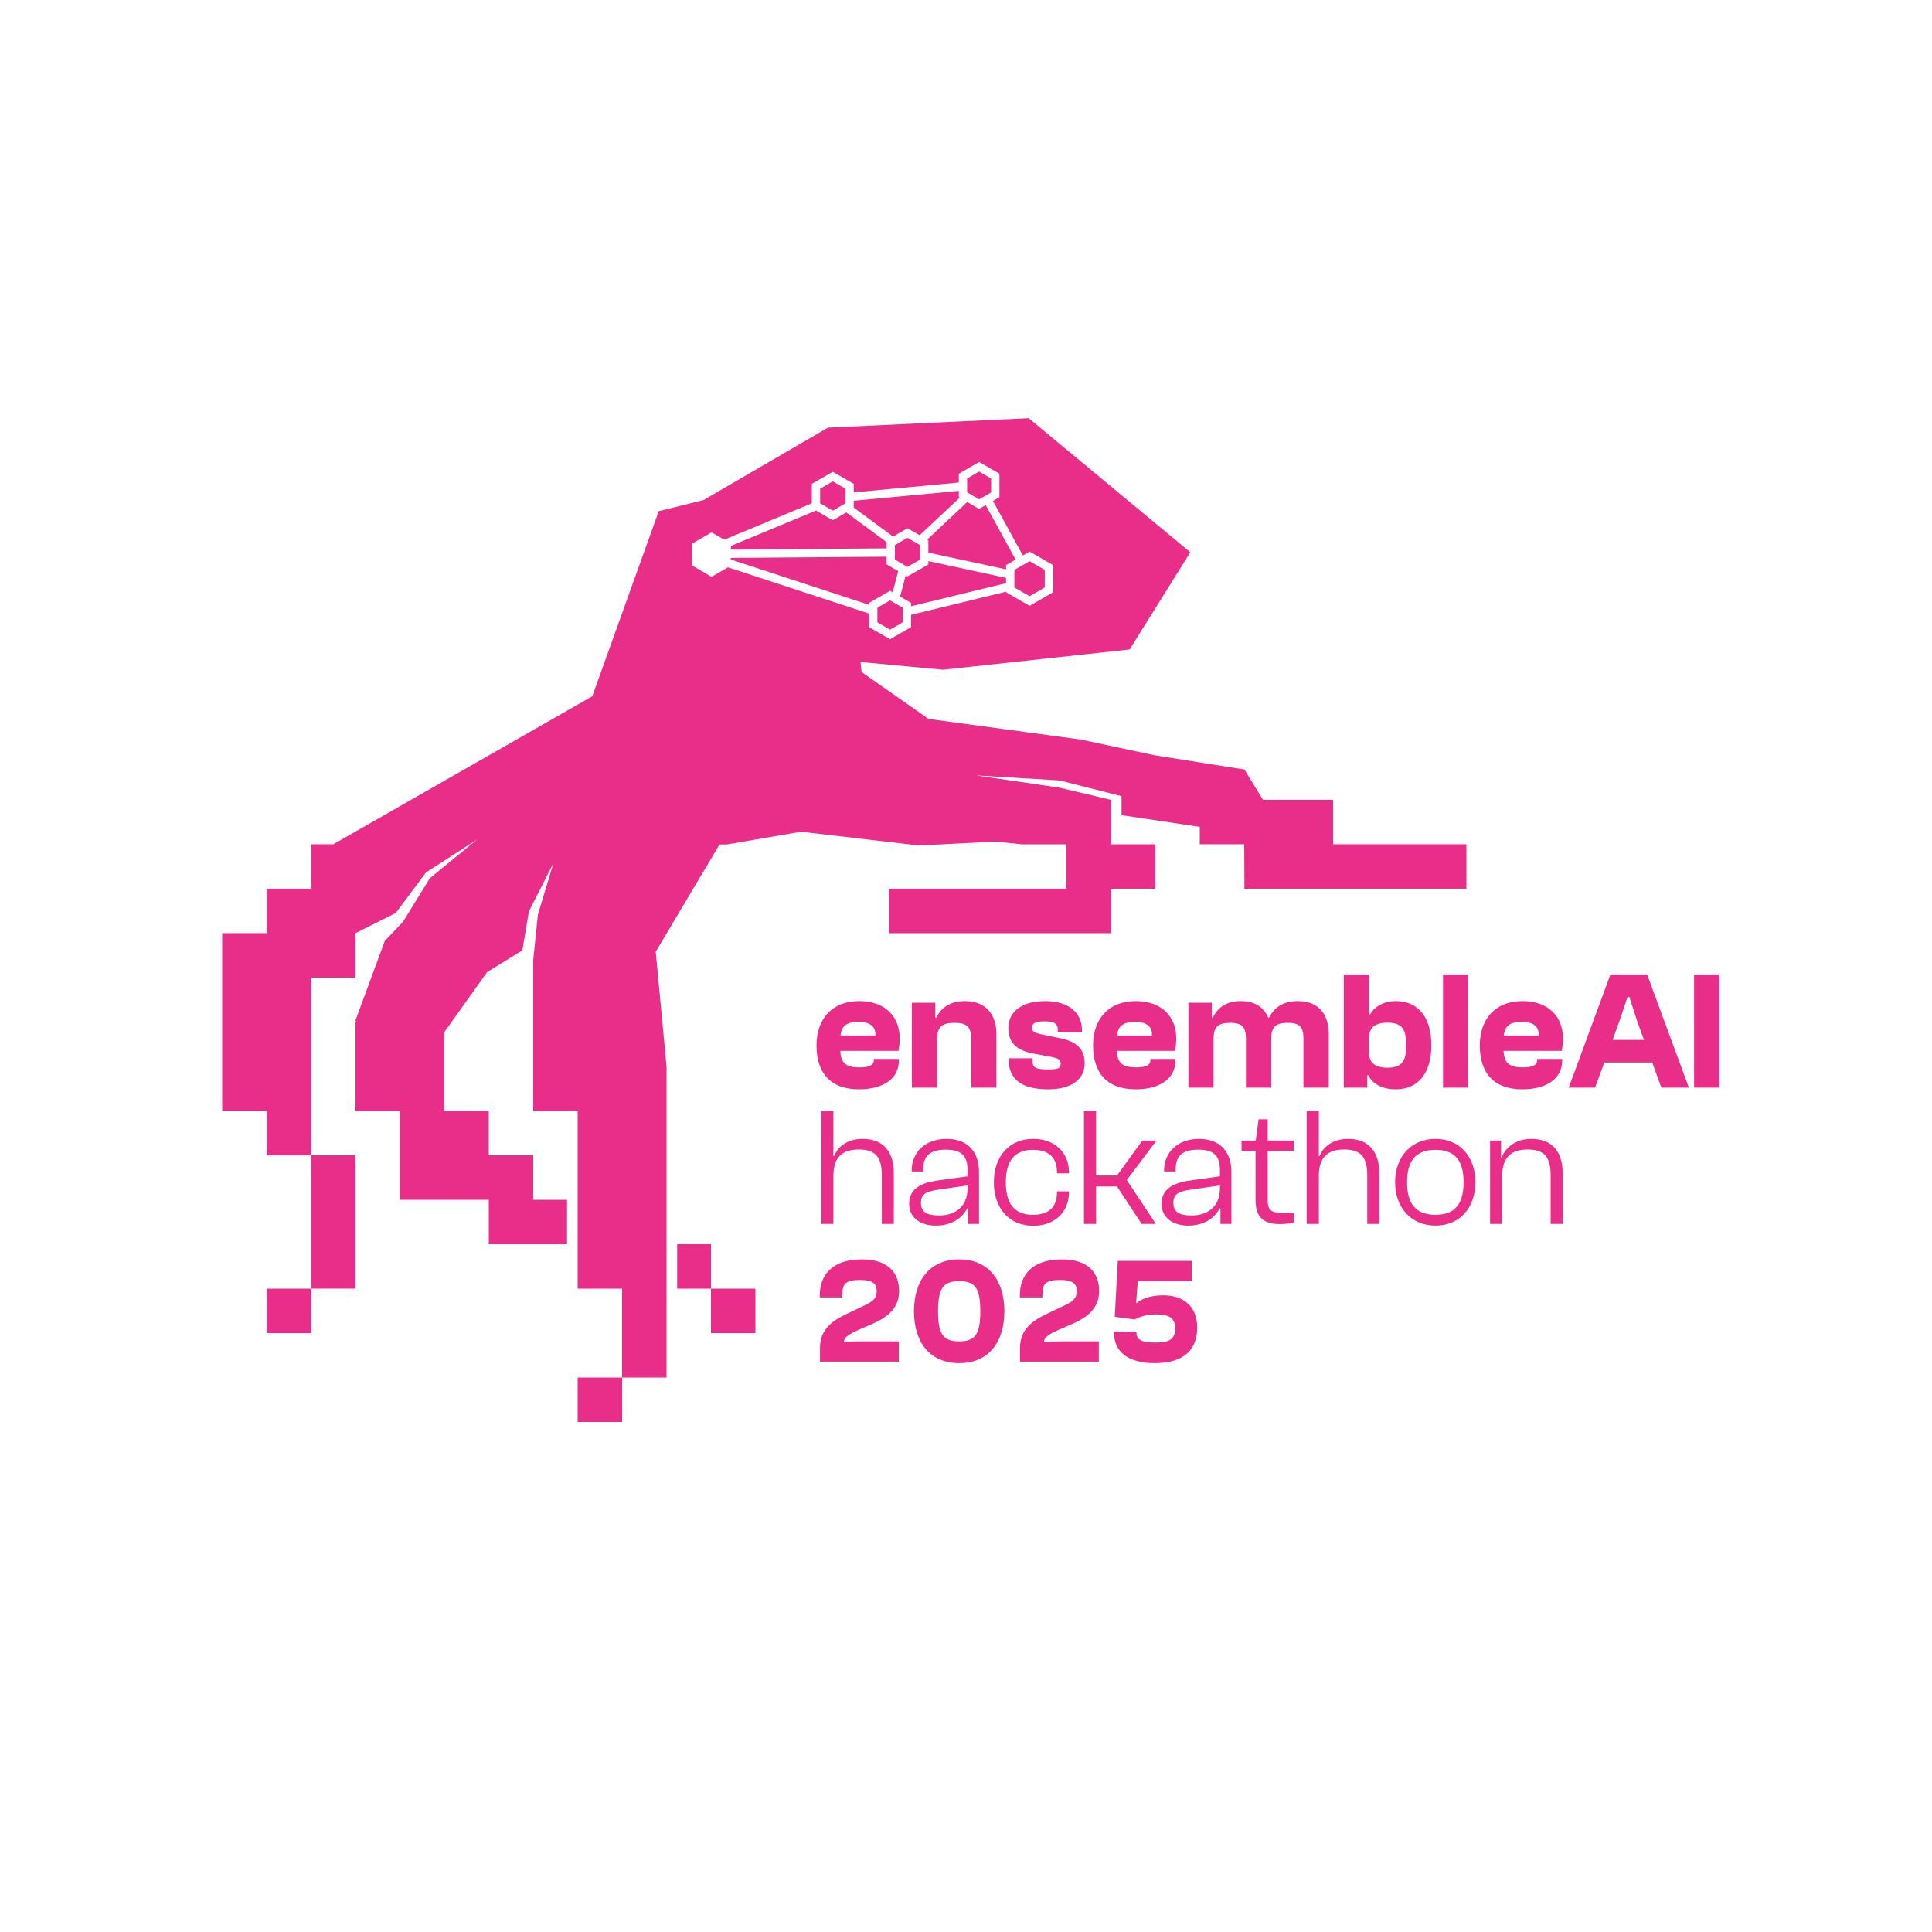 <?xml version="1.0" encoding="UTF-8" standalone="no"?><!DOCTYPE svg PUBLIC "-//W3C//DTD SVG 1.1//EN" "http://www.w3.org/Graphics/SVG/1.1/DTD/svg11.dtd"><svg width="100%" height="100%" viewBox="0 0 480 480" version="1.1" xmlns="http://www.w3.org/2000/svg" xmlns:xlink="http://www.w3.org/1999/xlink" xml:space="preserve" xmlns:serif="http://www.serif.com/" style="fill-rule:evenodd;clip-rule:evenodd;stroke-linejoin:round;stroke-miterlimit:2;"><rect id="LOGO_rozowe" x="0" y="0" width="480" height="480" style="fill:none;"/><path d="M238.323,338.67c7.174,-0 11.21,-5.082 11.21,-12.892c0,-7.773 -4.036,-12.892 -11.21,-12.892c-7.212,-0 -11.248,5.119 -11.248,12.892c-0,7.81 4.036,12.892 11.248,12.892Zm48.579,-0c7.586,-0 10.538,-3.662 10.538,-8.782c-0,-4.97 -2.952,-8.071 -8.483,-8.071c-3.401,-0 -5.568,1.046 -6.539,1.943l-0.15,-0l0.411,-5.456l13.415,0l0,-5.045l-18.385,0l-0.747,13.901l4.97,0.673c0.822,-0.486 2.653,-1.27 5.157,-1.27c3.512,-0 4.857,0.896 4.857,3.512c0,2.541 -1.233,3.475 -4.783,3.475c-3.325,0 -4.82,-0.597 -4.82,-2.428l-0,-0.299l-5.568,-0l-0,0.299c-0,4.633 3.363,7.548 10.127,7.548Zm-13.901,-0.374l-0,-5.044l-9.567,-0l-4.035,0.074c-0,-1.196 1.532,-1.98 3.587,-2.914l3.774,-1.645c3.251,-1.457 6.315,-3.662 6.315,-7.997c0,-4.521 -2.653,-7.884 -9.267,-7.884c-7.436,-0 -10.426,3.998 -10.426,8.856l0,0.598l5.605,-0l0,-0.635c0,-2.691 0.748,-3.7 4.373,-3.7c3.325,0 4.147,1.009 4.147,2.803c0,1.644 -0.784,2.466 -2.989,3.512l-4.335,2.056c-3.475,1.681 -6.763,3.699 -6.763,8.557l-0,3.363l19.581,0Zm-49.7,0l-0,-5.044l-9.567,-0l-4.035,0.074c-0,-1.196 1.532,-1.98 3.587,-2.914l3.774,-1.645c3.251,-1.457 6.315,-3.662 6.315,-7.997c0,-4.521 -2.653,-7.884 -9.267,-7.884c-7.436,-0 -10.426,3.998 -10.426,8.856l0,0.598l5.605,-0l0,-0.635c0,-2.691 0.748,-3.7 4.373,-3.7c3.325,0 4.147,1.009 4.147,2.803c0,1.644 -0.784,2.466 -2.989,3.512l-4.335,2.056c-3.475,1.681 -6.763,3.699 -6.763,8.557l-0,3.363l19.581,0Zm15.022,-5.044c-3.849,-0 -5.269,-1.533 -5.269,-7.474c-0,-5.942 1.42,-7.474 5.269,-7.474c3.811,0 5.231,1.532 5.231,7.474c0,5.941 -1.42,7.474 -5.231,7.474Zm18.408,-28.712c5.282,-0 8.845,-3.396 8.845,-8.258l0,-0.294l-2.976,0l-0,0.252c-0,3.605 -1.929,5.575 -5.995,5.575c-4.737,0 -6.707,-2.976 -6.707,-8.049c-0,-5.114 1.97,-8.09 6.707,-8.09c4.066,-0 5.995,1.97 5.995,5.575l-0,0.252l2.976,-0l0,-0.294c0,-4.862 -3.563,-8.258 -8.845,-8.258c-6.12,0 -9.809,4.486 -9.809,10.815c-0,6.288 3.689,10.774 9.809,10.774Zm-24.23,-0.042c3.941,0 6.582,-1.886 7.797,-4.276l0.21,0.042l-0,3.815l2.725,-0l-0,-12.954c-0,-4.611 -2.516,-8.174 -8.049,-8.174c-5.366,0 -8.677,3.438 -8.677,7.755l-0,0.336l2.892,-0l0,-0.629c0,-3.312 1.761,-4.779 5.533,-4.779c3.899,-0 5.45,1.467 5.45,5.114l0,1.509l-7.294,1.006c-4.527,0.629 -7.21,2.222 -7.21,5.827c-0,3.48 2.85,5.408 6.623,5.408Zm62.713,0c3.94,0 6.581,-1.886 7.797,-4.276l0.209,0.042l0,3.815l2.725,-0l0,-12.954c0,-4.611 -2.515,-8.174 -8.049,-8.174c-5.365,0 -8.677,3.438 -8.677,7.755l0,0.336l2.892,-0l0,-0.629c0,-3.312 1.761,-4.779 5.534,-4.779c3.899,-0 5.45,1.467 5.45,5.114l-0,1.509l-7.295,1.006c-4.527,0.629 -7.21,2.222 -7.21,5.827c0,3.48 2.851,5.408 6.624,5.408Zm61.454,0c6.037,0 9.894,-4.485 9.894,-10.773c-0,-6.288 -3.857,-10.774 -9.894,-10.774c-6.078,0 -10.06,4.486 -10.06,10.774c-0,6.288 3.982,10.773 10.06,10.773Zm-38.692,-0.377c1.509,-0 2.809,-0.21 3.522,-0.336l-0,-2.431l-2.725,0c-2.683,0 -3.815,-0.545 -3.815,-2.976l-0,-12.409l6.54,0l-0,-2.599l-6.54,0l-0,-5.282l-2.264,0l-0.712,5.282l-3.522,0l0,2.599l3.48,0l-0,12.241c-0,4.402 2.221,5.911 6.036,5.911Zm55.251,-0.042l-0,-11.947c-0,-4.612 2.222,-6.54 6.33,-6.54c4.234,0 5.701,1.97 5.701,6.456l0,12.031l2.976,-0l0,-12.702c0,-4.988 -2.431,-8.426 -7.755,-8.426c-4.276,0 -6.623,2.515 -7.42,4.695l-0.126,0l0,-4.276l-2.724,0l-0,20.709l3.018,-0Zm-166.171,-0l-0,-11.905c-0,-4.654 2.179,-6.582 6.33,-6.582c4.192,0 5.701,1.97 5.701,6.456l-0,12.031l2.976,-0l-0,-12.786c-0,-4.737 -2.306,-8.342 -7.713,-8.342c-4.192,0 -6.33,2.306 -7.127,4.276l-0.167,-0l-0,-11.235l-3.019,0l0,28.087l3.019,-0Zm65.269,-0l0,-9.306l5.198,-0l6.121,9.306l3.521,-0l-7.21,-10.899l7.378,-9.81l-3.522,0l-6.288,8.678l-5.198,-0l0,-16.056l-3.018,0l-0,28.087l3.018,-0Zm55.335,-0l-0,-11.905c-0,-4.654 2.18,-6.582 6.33,-6.582c4.192,0 5.701,1.97 5.701,6.456l-0,12.031l2.976,-0l0,-12.786c0,-4.737 -2.305,-8.342 -7.713,-8.342c-4.192,0 -6.33,2.306 -7.127,4.276l-0.167,-0l-0,-11.235l-3.018,0l-0,28.087l3.018,-0Zm-98.848,-5.198c0,-2.222 1.216,-2.893 4.527,-3.354l7.043,-1.006l0,0.713c0,4.904 -3.479,6.749 -7.043,6.749c-3.185,-0 -4.527,-0.964 -4.527,-3.102Zm62.713,-0c-0,-2.222 1.215,-2.893 4.527,-3.354l7.043,-1.006l-0,0.713c-0,4.904 -3.48,6.749 -7.043,6.749c-3.186,-0 -4.527,-0.964 -4.527,-3.102Zm65.143,2.934c-5.072,0 -7.084,-2.934 -7.084,-8.09c-0,-5.157 2.012,-8.049 7.084,-8.049c4.989,-0 6.959,2.892 6.959,8.049c0,5.156 -1.97,8.09 -6.959,8.09Zm-143.241,-31.179c6.037,-0 9.894,-2.641 9.894,-7.127l-0,-0.419l-6.205,0l0,0.252c0,1.299 -1.09,1.844 -3.605,1.844c-3.437,0 -4.611,-1.174 -4.737,-4.108l14.463,-0c0.126,-0.713 0.293,-1.928 0.293,-3.102c0,-5.492 -3.731,-9.265 -10.061,-9.265c-6.581,0 -10.605,4.276 -10.605,11.025c-0,6.666 3.311,10.9 10.563,10.9Zm68.708,-0c6.036,-0 9.893,-2.641 9.893,-7.127l-0,-0.419l-6.205,0l0,0.252c0,1.299 -1.089,1.844 -3.605,1.844c-3.437,0 -4.611,-1.174 -4.737,-4.108l14.463,-0c0.126,-0.713 0.293,-1.928 0.293,-3.102c0,-5.492 -3.731,-9.265 -10.061,-9.265c-6.581,0 -10.605,4.276 -10.605,11.025c-0,6.666 3.311,10.9 10.564,10.9Zm-21.715,-0c5.827,-0 9.055,-2.515 9.055,-6.456c-0,-3.437 -1.845,-5.45 -6.288,-6.288l-3.857,-0.796c-2.515,-0.504 -2.893,-0.797 -2.893,-1.803c0,-1.006 0.587,-1.551 3.103,-1.551c2.682,-0 3.269,0.754 3.269,2.138l0,0.587l5.995,-0l-0,-0.587c-0,-4.737 -3.941,-7.169 -9.097,-7.169c-5.994,0 -9.18,2.767 -9.18,6.666c-0,3.898 2.263,5.659 6.414,6.414l3.185,0.586c2.809,0.503 3.396,0.755 3.396,1.887c-0,1.048 -0.419,1.425 -2.976,1.425c-3.061,0 -3.983,-0.335 -3.983,-1.886l0,-0.881l-5.994,0l-0,0.126c-0,5.114 3.228,7.588 9.851,7.588Zm79.271,-0.419l-0,-3.103l0.209,0c1.132,2.264 3.647,3.522 6.917,3.522c5.743,-0 8.803,-4.318 8.803,-10.941c0,-6.666 -3.06,-10.984 -8.845,-10.984c-3.186,0 -5.449,1.593 -6.413,3.354l-0.252,0l0,-9.935l-6.246,0l-0,28.087l5.827,-0Zm38.524,0.419c6.037,-0 9.894,-2.641 9.894,-7.127l-0,-0.419l-6.205,0l0,0.252c0,1.299 -1.09,1.844 -3.605,1.844c-3.437,0 -4.611,-1.174 -4.737,-4.108l14.463,-0c0.125,-0.713 0.293,-1.928 0.293,-3.102c0,-5.492 -3.731,-9.265 -10.061,-9.265c-6.581,0 -10.605,4.276 -10.605,11.025c-0,6.666 3.311,10.9 10.563,10.9Zm-145.42,-0.419l-0,-11.948c-0,-3.186 1.299,-4.15 4.317,-4.15c3.186,0 4.15,1.048 4.15,3.983l0,12.115l6.288,-0l0,-13.373c0,-4.485 -2.347,-8.133 -7.839,-8.133c-3.689,0 -5.952,1.719 -7.084,4.109l-0.252,-0l0,-3.689l-5.827,-0l0,21.086l6.247,-0Zm68.707,-0l-0,-12.199c-0,-2.977 1.257,-3.899 4.108,-3.899c3.018,0 3.94,1.048 3.94,3.983l0,12.115l6.288,-0l0,-12.115c0,-3.061 1.216,-3.983 4.067,-3.983c3.06,0 3.94,1.048 3.94,3.983l0,12.115l6.288,-0l0,-13.373c0,-4.485 -2.222,-8.133 -7.671,-8.133c-3.899,0 -5.995,1.803 -7.169,4.109l-0.209,-0c-1.048,-2.474 -3.228,-4.109 -6.833,-4.109c-3.605,0 -5.785,1.719 -6.917,4.109l-0.252,-0l0,-3.689l-5.826,-0l-0,21.086l6.246,-0Zm94.781,-0l2.306,-6.247l11.905,0l2.264,6.247l6.833,-0l-10.355,-28.087l-9.138,0l-10.355,28.087l6.54,-0Zm-31.524,-0l0,-28.087l-6.246,0l-0,28.087l6.246,-0Zm62.419,-0l0,-28.087l-6.288,0l0,28.087l6.288,-0Zm-87.068,-8.846l0,-3.395c0,-2.851 1.677,-3.899 4.653,-3.899c3.647,0 4.611,1.761 4.611,5.618c0,3.814 -1.006,5.575 -4.611,5.575c-2.976,-0 -4.653,-1.048 -4.653,-3.899Zm62.126,-7.378l2.138,-6.33l0.419,0l2.054,6.33l1.593,4.36l-7.797,0l1.593,-4.36Zm-24.188,-0.125c2.934,-0 4.359,1.215 4.234,3.395l-8.678,0c0.252,-2.222 1.425,-3.395 4.444,-3.395Zm-164.788,-0c2.934,-0 4.359,1.215 4.234,3.395l-8.678,0c0.252,-2.222 1.426,-3.395 4.444,-3.395Zm68.707,-0c2.934,-0 4.36,1.215 4.234,3.395l-8.678,0c0.252,-2.222 1.426,-3.395 4.444,-3.395Z" style="fill:#e82e89;fill-rule:nonzero;"/><path d="M247.122,209.086l-18.771,0.98l-29.326,-3.424l-18.522,3.169l-1.738,-0l-15.849,26.641l2.684,28.508c-0,0 -0,77.28 -0,77.28l-11.04,0l-0,11.04l-11.04,-0l-0,-11.04l11.04,-0l-0,-22.08l-11.04,0l-0,-44.16l-11.04,-0l0,-37.492l1.167,-11.318l3.869,-12.808l-6.119,12.084l-1.61,9.643l-8.75,5.402l-10.637,14.902l0,19.587l11.04,0l0,11.04l11.04,-0l0,11.04l8.4,-0l-0,11.04l-19.44,-0l0,-11.04l-22.08,-0l0,-22.08l-11.04,-0l0,-22.08l0.222,0l-0.222,-0.424l7.279,-19.703l4.56,-4.829c0,-0 6.626,-10.757 6.626,-10.757l11.766,-9.653l-12.702,8.198l-7.521,10.084l-10.008,5.004l0,11.04l-11.04,0l0,44.16l11.04,0l-0,33.12l-11.04,0l0,-33.12l-11.04,0l0,-11.04l-11.04,0l0,-44.16l11.04,0l0,-11.04l11.04,0l0,-11.04l5.52,0c0,-0 64.355,-36.776 64.355,-36.776l16.505,-45.983l11.14,-2.763l30.92,-17.988l49.853,-2.349l40.166,33.309l-15.087,24.146l-46.351,5.037l-20.504,-1.917l0.257,2.483l16.653,11.657l37.775,5.118l18.558,3.946l22.135,3.497l4.616,7.543l17.409,0l0,11.04l33.12,-0l0,11.04l-55.145,-0l-0.055,-11.04l-11.04,-0l0,-4.323l-19.44,-2.916l-0,-4.717l-15.364,-3.903l-20.78,-1.257l20.682,3.038l12.822,3.038l0,11.04l11.04,-0l0,11.04l-11.04,-0l-0,11.04l-55.2,-0l-0,-11.04l44.16,-0l0,-11.04l-11.04,-0l-6.798,-0.674Zm-59.442,111.074l-11.04,0l0,11.04l11.04,0l0,-11.04Zm-110.4,0l-11.04,0l0,11.04l11.04,0l-0,-11.04Zm90.96,-11.04l0,11.04l8.4,0l-0,-11.04l-8.4,-0Zm69.976,-189.238l-0,-2.188l5.047,-2.914l5.047,2.914l0,5.828l-1.621,0.936l7.43,13.537l1.677,-0.969l5.839,3.372l0,6.743l-5.839,3.371l-5.84,-3.371l0,-0.14l-23.605,5.752l0,3.054l-5.216,3.011l-5.216,-3.011l0,-3.368l-35.049,-11.491l-4.074,2.352l-4.78,-2.76l-0,-5.52l4.78,-2.76l3.153,1.82l21.748,-9.042l-0,-4.819l5.211,-3.008l5.211,3.008l0,2.119l26.097,-2.456Zm-17.081,29.273l3.152,1.82c0,-0 0,3.64 0,3.64c0,-0 -3.152,1.82 -3.152,1.82c0,-0 -3.152,-1.82 -3.152,-1.82c0,-0 0,-3.64 0,-3.64l3.152,-1.82Zm9.516,-9.754l-0,0.821l-5.189,2.995l-0.444,-0.257l-1.385,5.254l2.718,1.569l0,0.846l23.605,-5.752l0,-1.312l-19.305,-4.164Zm-10.377,-1.101l-38.697,0.309l-0,0.398l34.342,11.26l0,-0.484l5.216,-3.011l0.646,0.372l1.385,-5.253l-2.892,-1.669l0,-1.922Zm35.522,1.11l3.775,2.179c0,0 0,4.36 0,4.36c0,0 -3.775,2.18 -3.775,2.18c-0,-0 -3.776,-2.18 -3.776,-2.18c0,0 0,-4.36 0,-4.36l3.776,-2.179Zm-15.494,-14.684l-9.951,9.331l0.3,0.174l-0,3.059l19.305,4.164l0,-1.056l2.375,-1.371l-7.43,-13.537l-1.638,0.946l-2.961,-1.71Zm-14.84,8.892l3.125,1.804c-0,0 -0,3.608 -0,3.608c-0,-0 -3.125,1.804 -3.125,1.804c0,-0 -3.124,-1.804 -3.124,-1.804c0,-0 0,-3.608 0,-3.608l3.124,-1.804Zm-22.722,-6.779l-21.163,8.8l-0,0.906l38.697,-0.309l0,-1.552l-10.008,-7.377l-3.358,1.938l-4.168,-2.406Zm35.476,-4.884l-26.097,2.456l0,1.698l9.761,7.194l3.582,-2.068l3.021,1.744l9.952,-9.331l-0.219,-0.126l-0,-1.567Zm-31.308,-2.361l3.147,1.817c0,0 0,3.634 0,3.634c0,0 -3.147,1.817 -3.147,1.817c0,0 -3.147,-1.817 -3.147,-1.817c-0,0 -0,-3.634 -0,-3.634l3.147,-1.817Zm36.355,-2.431l2.983,1.722c0,0 0,3.445 0,3.445c0,0 -2.983,1.723 -2.983,1.723c0,-0 -2.983,-1.723 -2.983,-1.723c-0,0 -0,-3.445 -0,-3.445l2.983,-1.722Z" style="fill:#e82e89;"/><g id="yyyyyyyyyyy-0" serif:id="yyyyyyyyyyy 0"></g><g id="xxxxxxxxxxx-0" serif:id="xxxxxxxxxxx 0"></g><g id="xyxyxyxyxy-1" serif:id="xyxyxyxyxy 1"></g><g id="zzzzzzzzzzzz-0" serif:id="zzzzzzzzzzzz 0"></g><g id="zzzzzzzzzzzz-2" serif:id="zzzzzzzzzzzz 2"></g></svg>